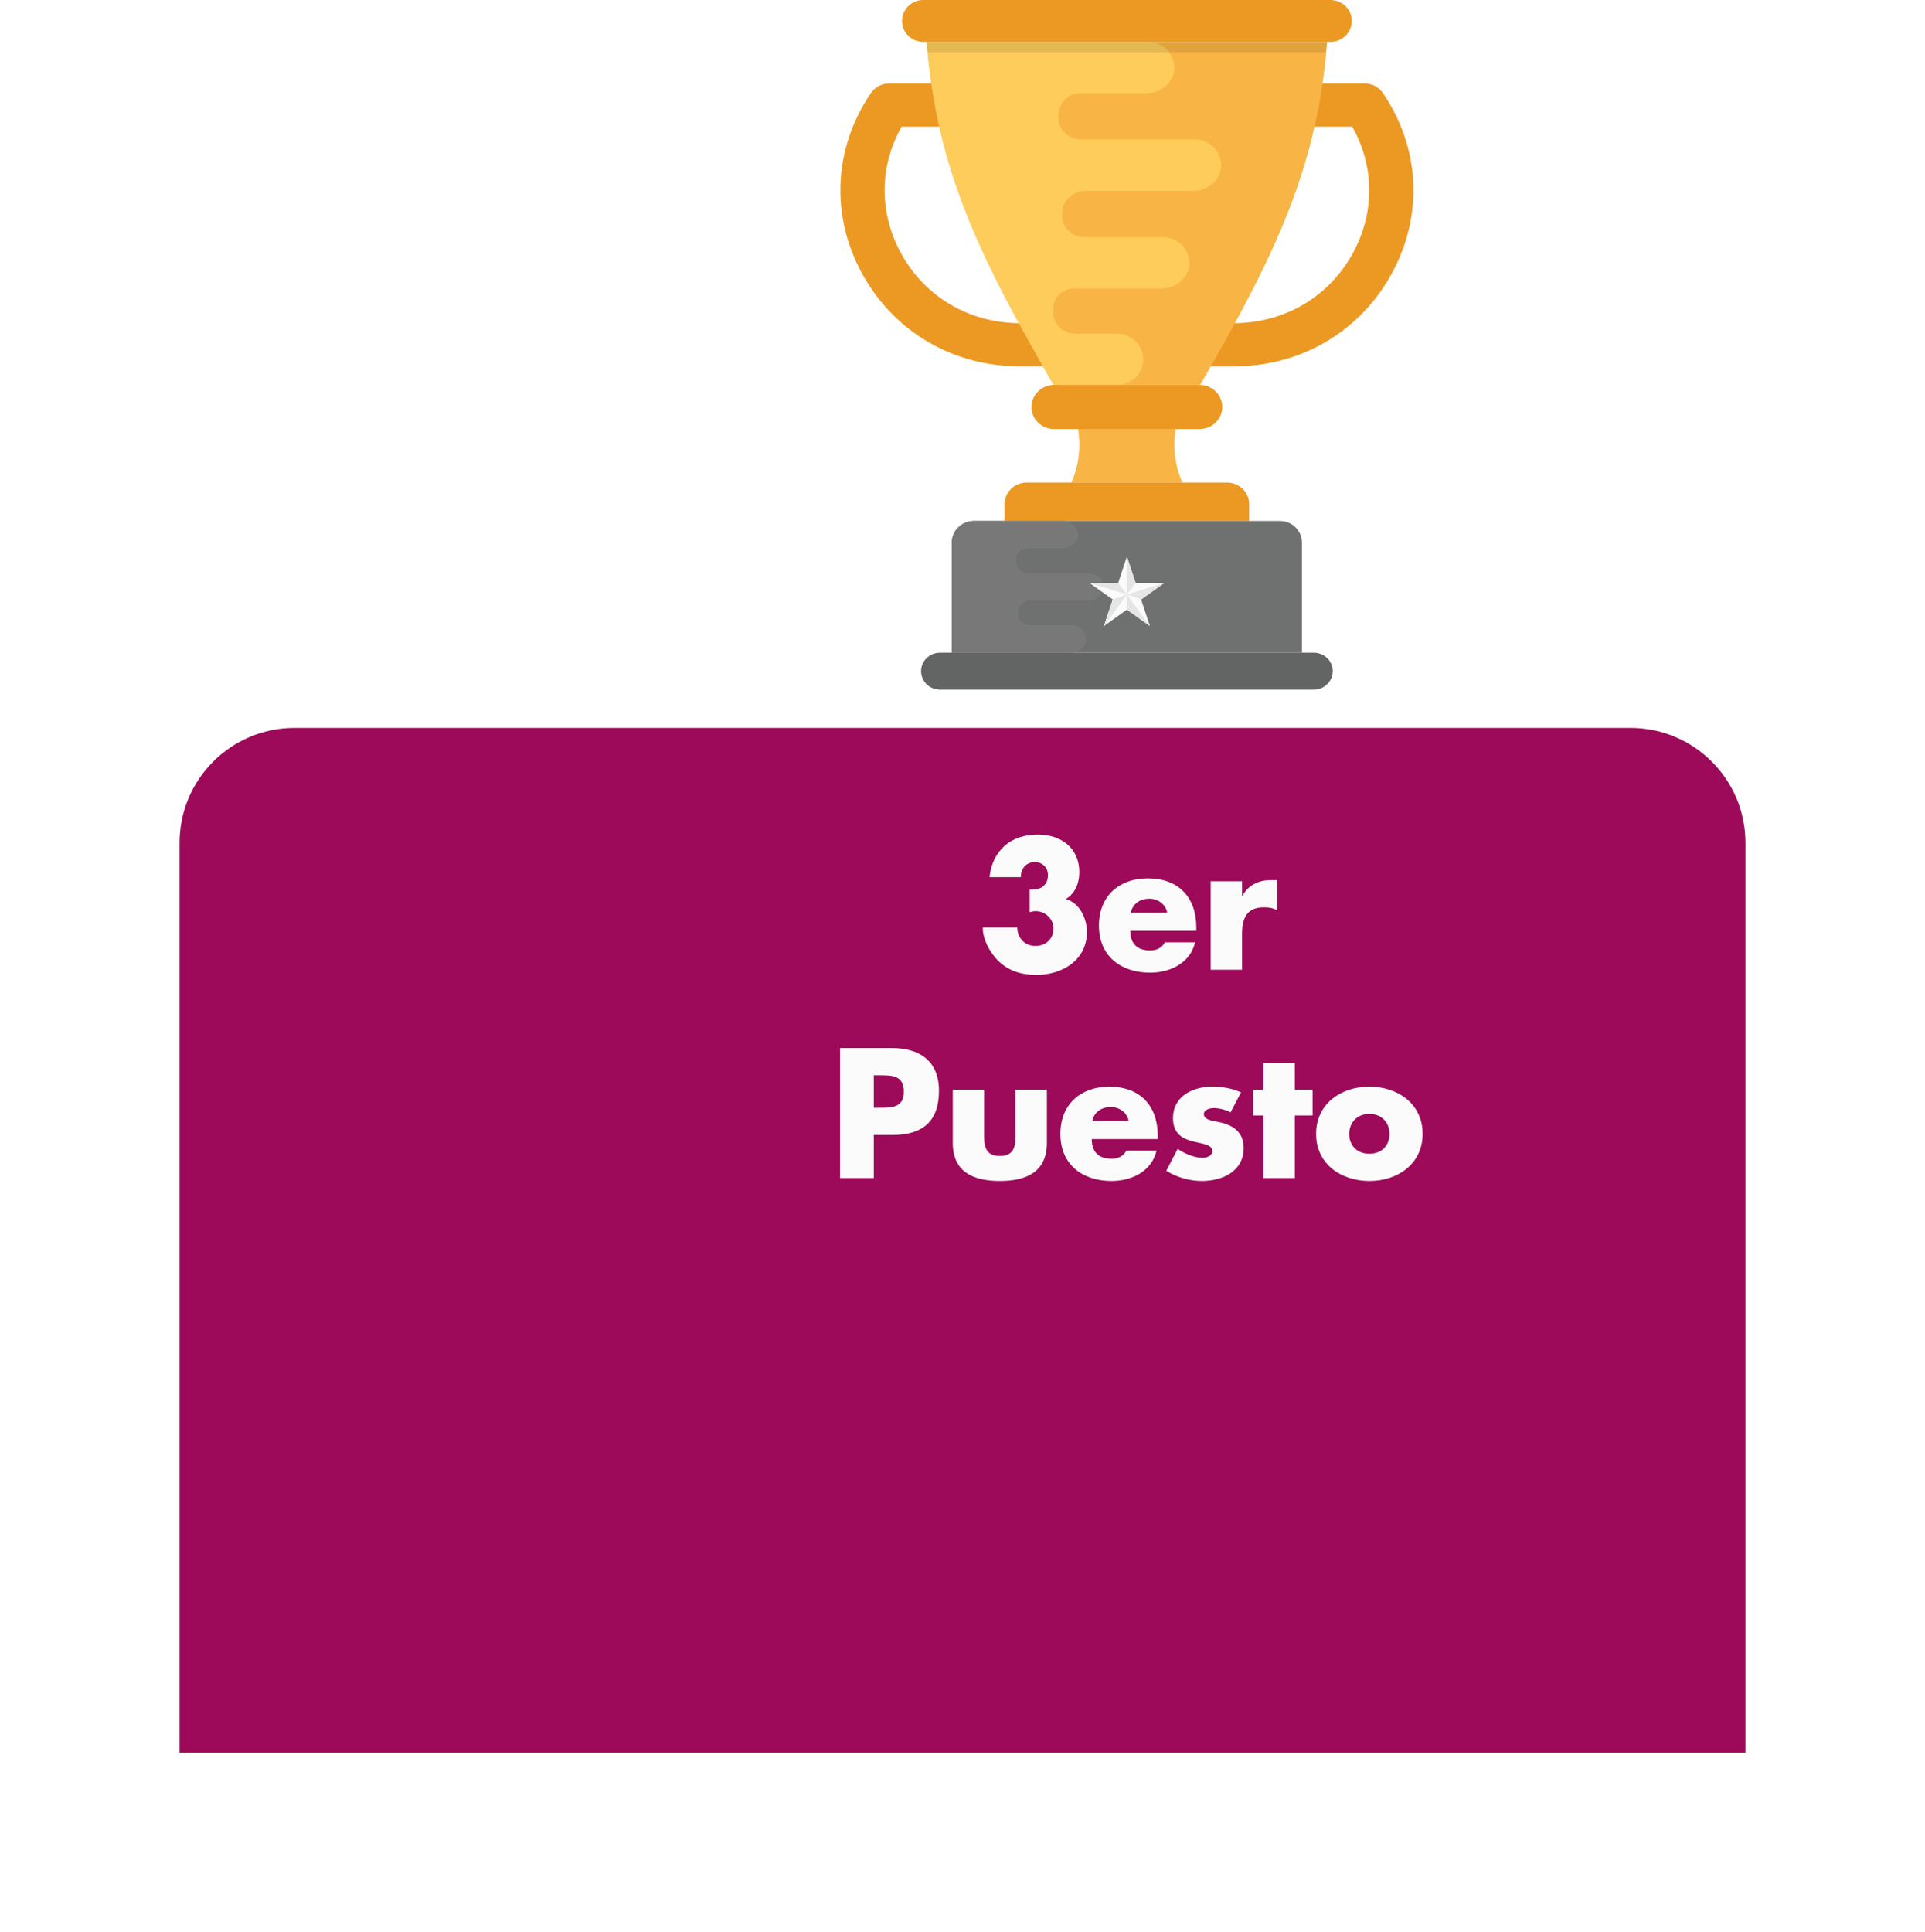 <svg width="268" height="269" viewBox="0 0 268 269" fill="none" xmlns="http://www.w3.org/2000/svg">
<g filter="url(#filter0_d)">
<path d="M24 111.338C24 102.502 31.163 95.338 40 95.338H226C234.837 95.338 242 102.502 242 111.338V238H24V111.338Z" fill="#9C0A59"/>
</g>
<path d="M142.132 122.112C142.108 120.936 142.852 120.024 144.052 120.024C145.108 120.024 145.9 120.744 145.9 121.848C145.9 123.096 145.036 123.84 143.836 123.84H143.356V126.984C143.62 126.912 143.884 126.84 144.172 126.84C145.492 126.84 146.668 127.896 146.668 129.264C146.668 130.728 145.588 131.688 144.148 131.688C142.66 131.688 141.628 130.56 141.628 129.12H136.828C136.78 130.704 137.812 132.576 138.892 133.68C140.356 135.168 142.228 135.72 144.292 135.72C147.892 135.72 151.324 133.68 151.324 129.72C151.324 127.872 150.292 125.664 148.372 125.16C149.692 124.416 150.268 122.88 150.268 121.44C150.268 118.056 147.724 116.184 144.484 116.184C142.636 116.184 141.028 116.712 139.876 117.744C138.724 118.776 137.956 120.216 137.764 122.112H142.132ZM157.433 127.056C157.697 125.784 158.753 125.112 160.025 125.112C161.201 125.112 162.281 125.88 162.497 127.056H157.433ZM166.553 129.12C166.553 124.92 164.081 122.28 159.809 122.28C155.801 122.28 152.993 124.752 152.993 128.856C152.993 133.104 156.041 135.408 160.121 135.408C161.537 135.408 162.929 135.072 164.057 134.376C165.185 133.68 166.049 132.624 166.385 131.184H162.185C161.705 132 161.033 132.312 160.097 132.312C158.297 132.312 157.361 131.352 157.361 129.576H166.553V129.12ZM172.921 122.688H168.553V135H172.921V130.032C172.921 127.92 173.521 126.312 175.945 126.312C176.617 126.312 177.193 126.384 177.793 126.72V122.52H176.953C175.249 122.52 173.809 123.192 172.969 124.704H172.921V122.688ZM116.946 164H121.65V158H124.314C128.418 158 130.722 156.128 130.722 151.856C130.722 147.704 128.034 145.904 124.146 145.904H116.946V164ZM121.65 149.696H122.442C124.266 149.696 125.826 149.72 125.826 152C125.826 154.208 124.146 154.208 122.442 154.208H121.65V149.696ZM132.645 151.688V159.104C132.645 163.16 135.501 164.408 139.197 164.408C142.893 164.408 145.749 163.16 145.749 159.104V151.688H141.381V158.264C141.381 159.824 140.997 160.928 139.197 160.928C137.397 160.928 137.013 159.824 137.013 158.264V151.688H132.645ZM152.066 156.056C152.33 154.784 153.386 154.112 154.658 154.112C155.834 154.112 156.914 154.88 157.13 156.056H152.066ZM161.186 158.12C161.186 153.92 158.714 151.28 154.442 151.28C150.434 151.28 147.626 153.752 147.626 157.856C147.626 162.104 150.674 164.408 154.754 164.408C156.17 164.408 157.562 164.072 158.69 163.376C159.818 162.68 160.682 161.624 161.018 160.184H156.818C156.338 161 155.666 161.312 154.73 161.312C152.93 161.312 151.994 160.352 151.994 158.576H161.186V158.12ZM172.786 152.072C171.514 151.496 170.122 151.28 168.73 151.28C166.042 151.28 163.306 152.624 163.306 155.648C163.306 157.856 164.674 158.528 166.042 158.888C167.41 159.248 168.778 159.296 168.778 160.256C168.778 160.928 167.962 161.192 167.41 161.192C166.33 161.192 164.842 160.568 163.954 159.944L162.37 162.992C163.858 163.904 165.586 164.408 167.338 164.408C170.194 164.408 173.146 163.064 173.146 159.824C173.146 157.544 171.61 156.584 169.57 156.176C168.97 156.056 167.602 155.936 167.602 155.096C167.602 154.472 168.466 154.256 168.97 154.256C169.714 154.256 170.65 154.496 171.322 154.856L172.786 152.072ZM180.267 155.288H182.739V151.688H180.267V147.992H175.899V151.688H174.483V155.288H175.899V164H180.267V155.288ZM190.643 151.28C186.683 151.28 183.227 153.656 183.227 157.856C183.227 162.056 186.707 164.408 190.643 164.408C194.603 164.408 198.059 162.032 198.059 157.856C198.059 153.656 194.603 151.28 190.643 151.28ZM190.643 155.072C192.419 155.072 193.451 156.344 193.451 157.856C193.451 159.416 192.419 160.616 190.643 160.616C188.867 160.616 187.835 159.416 187.835 157.856C187.835 156.344 188.867 155.072 190.643 155.072Z" fill="#FBFBFB"/>
<path d="M171.739 51.01H142.038C132.671 51.01 124.44 46.179 120.019 38.083C115.598 29.992 116.055 20.596 121.244 12.954C121.815 12.114 122.773 11.612 123.801 11.612H189.976C191.001 11.612 191.962 12.114 192.533 12.954C197.722 20.596 198.182 29.989 193.758 38.083C189.337 46.179 181.106 51.01 171.739 51.01ZM125.524 17.631C122.41 23.127 122.352 29.604 125.431 35.242C128.766 41.345 134.973 44.99 142.038 44.99H171.739C178.803 44.99 185.011 41.345 188.345 35.242C191.425 29.604 191.363 23.13 188.253 17.631H125.524Z" fill="#EC9923"/>
<path d="M164.61 67.178C159.458 67.178 154.309 67.178 149.158 67.178C150.641 63.822 150.641 60.015 149.158 56.659C154.309 56.659 159.458 56.659 164.61 56.659C163.13 60.015 163.13 63.822 164.61 67.178Z" fill="#F8B545"/>
<path d="M170.842 67.178H142.928C141.233 67.178 139.858 68.527 139.858 70.188V72.524H173.912V70.188C173.912 68.527 172.537 67.178 170.842 67.178Z" fill="#EC9923"/>
<path d="M178.186 72.524H135.584C133.89 72.524 132.514 73.872 132.514 75.534V90.865H181.256V75.534C181.256 73.869 179.881 72.524 178.186 72.524Z" fill="#6F7070"/>
<path d="M182.92 90.865H130.85C129.404 90.865 128.231 92.015 128.231 93.433C128.231 94.85 129.404 96 130.85 96H182.92C184.366 96 185.539 94.85 185.539 93.433C185.539 92.015 184.366 90.865 182.92 90.865Z" fill="#636464"/>
<path d="M167.085 53.595H146.696C136.478 35.919 130.368 23.506 129.018 5.827H184.76C183.409 23.506 177.299 35.919 167.085 53.595Z" fill="#F8B545"/>
<path d="M185.226 0H128.548C126.905 0 125.576 1.303 125.576 2.913C125.576 4.524 126.905 5.827 128.548 5.827H185.226C186.868 5.827 188.198 4.524 188.198 2.913C188.198 1.306 186.868 0 185.226 0Z" fill="#EC9923"/>
<path d="M167.041 53.595H146.726C145.001 53.595 143.601 54.968 143.601 56.659C143.601 58.351 145.001 59.723 146.726 59.723H167.041C168.767 59.723 170.167 58.351 170.167 56.659C170.167 54.968 168.77 53.595 167.041 53.595Z" fill="#EC9923"/>
<path d="M159.16 50.025C159.16 48.066 157.518 46.456 155.519 46.456H149.704C147.991 46.456 146.597 45.089 146.634 43.446V43.166C146.527 41.556 147.847 40.156 149.526 40.156H161.7C163.698 40.156 165.448 38.721 165.589 36.797C165.66 34.733 164.017 33.017 161.911 33.017H150.917C149.241 33.017 147.847 31.654 147.847 30.007L147.884 29.797V29.764C147.847 28.015 149.311 26.579 151.098 26.579H166.127C168.125 26.579 169.875 25.143 170.017 23.184C170.087 21.119 168.445 19.407 166.339 19.407H150.42C148.636 19.407 147.35 17.971 147.35 16.223C147.35 16.223 147.35 16.223 147.35 16.186C147.35 16.15 147.35 16.15 147.35 16.15C147.35 14.435 148.636 12.966 150.42 12.966H159.664C161.626 12.966 163.376 11.53 163.483 9.607C163.591 7.506 161.911 5.827 159.842 5.827H129.018C130.368 23.503 136.478 35.916 146.693 53.595C146.693 53.595 146.772 53.595 146.923 53.595C147.868 53.595 151.617 53.595 155.627 53.595C157.592 53.559 159.16 51.985 159.16 50.025Z" fill="#FDCC5B"/>
<path d="M151.193 89.068C151.23 87.967 150.355 87.049 149.228 87.049H143.355C142.458 87.049 141.715 86.32 141.715 85.442L141.734 85.33V85.312C141.715 84.376 142.495 83.612 143.45 83.612H151.479C152.547 83.612 153.48 82.844 153.557 81.797C153.594 80.695 152.719 79.777 151.592 79.777H143.085C142.13 79.777 141.445 79.01 141.445 78.077C141.445 78.077 141.445 78.077 141.445 78.059C141.445 78.04 141.445 78.04 141.445 78.04C141.445 77.126 142.133 76.34 143.085 76.34H148.025C149.075 76.34 150.008 75.573 150.066 74.546C150.125 73.424 149.228 72.527 148.12 72.527H135.584C133.89 72.527 132.514 73.875 132.514 75.536V90.868H149.115C150.183 90.865 151.116 90.098 151.193 89.068Z" fill="#787878"/>
<path opacity="0.1" d="M184.597 7.266C184.643 6.778 184.723 6.324 184.76 5.83H129.018C129.054 6.324 129.134 6.778 129.18 7.266H184.597Z" fill="#010101"/>
<path d="M156.889 77.474L158.111 81.172H162.067L158.866 83.457L160.089 87.155L156.889 84.87L153.688 87.155L154.911 83.457L151.71 81.172H155.666L156.889 77.474Z" fill="#FBFBFB"/>
<path d="M156.889 77.474V82.753L158.111 81.172L156.889 77.474Z" fill="#E5E5E5"/>
<path d="M156.889 82.753L162.067 81.172L158.866 83.457L156.889 82.753Z" fill="#E5E5E5"/>
<path d="M156.889 82.753L160.089 87.156L156.889 84.87V82.753Z" fill="#E5E5E5"/>
<path d="M156.889 82.753L154.911 83.458L153.688 87.156L156.889 82.753Z" fill="#E5E5E5"/>
<path d="M151.71 81.172H155.666L156.889 82.753L151.71 81.172Z" fill="#E5E5E5"/>
<defs>
<filter id="filter0_d" x="0" y="76.338" width="268" height="192.662" filterUnits="userSpaceOnUse" color-interpolation-filters="sRGB">
<feFlood flood-opacity="0" result="BackgroundImageFix"/>
<feColorMatrix in="SourceAlpha" type="matrix" values="0 0 0 0 0 0 0 0 0 0 0 0 0 0 0 0 0 0 127 0"/>
<feOffset dx="1" dy="6"/>
<feGaussianBlur stdDeviation="12.5"/>
<feColorMatrix type="matrix" values="0 0 0 0 0 0 0 0 0 0 0 0 0 0 0 0 0 0 0.25 0"/>
<feBlend mode="normal" in2="BackgroundImageFix" result="effect1_dropShadow"/>
<feBlend mode="normal" in="SourceGraphic" in2="effect1_dropShadow" result="shape"/>
</filter>
</defs>
</svg>
